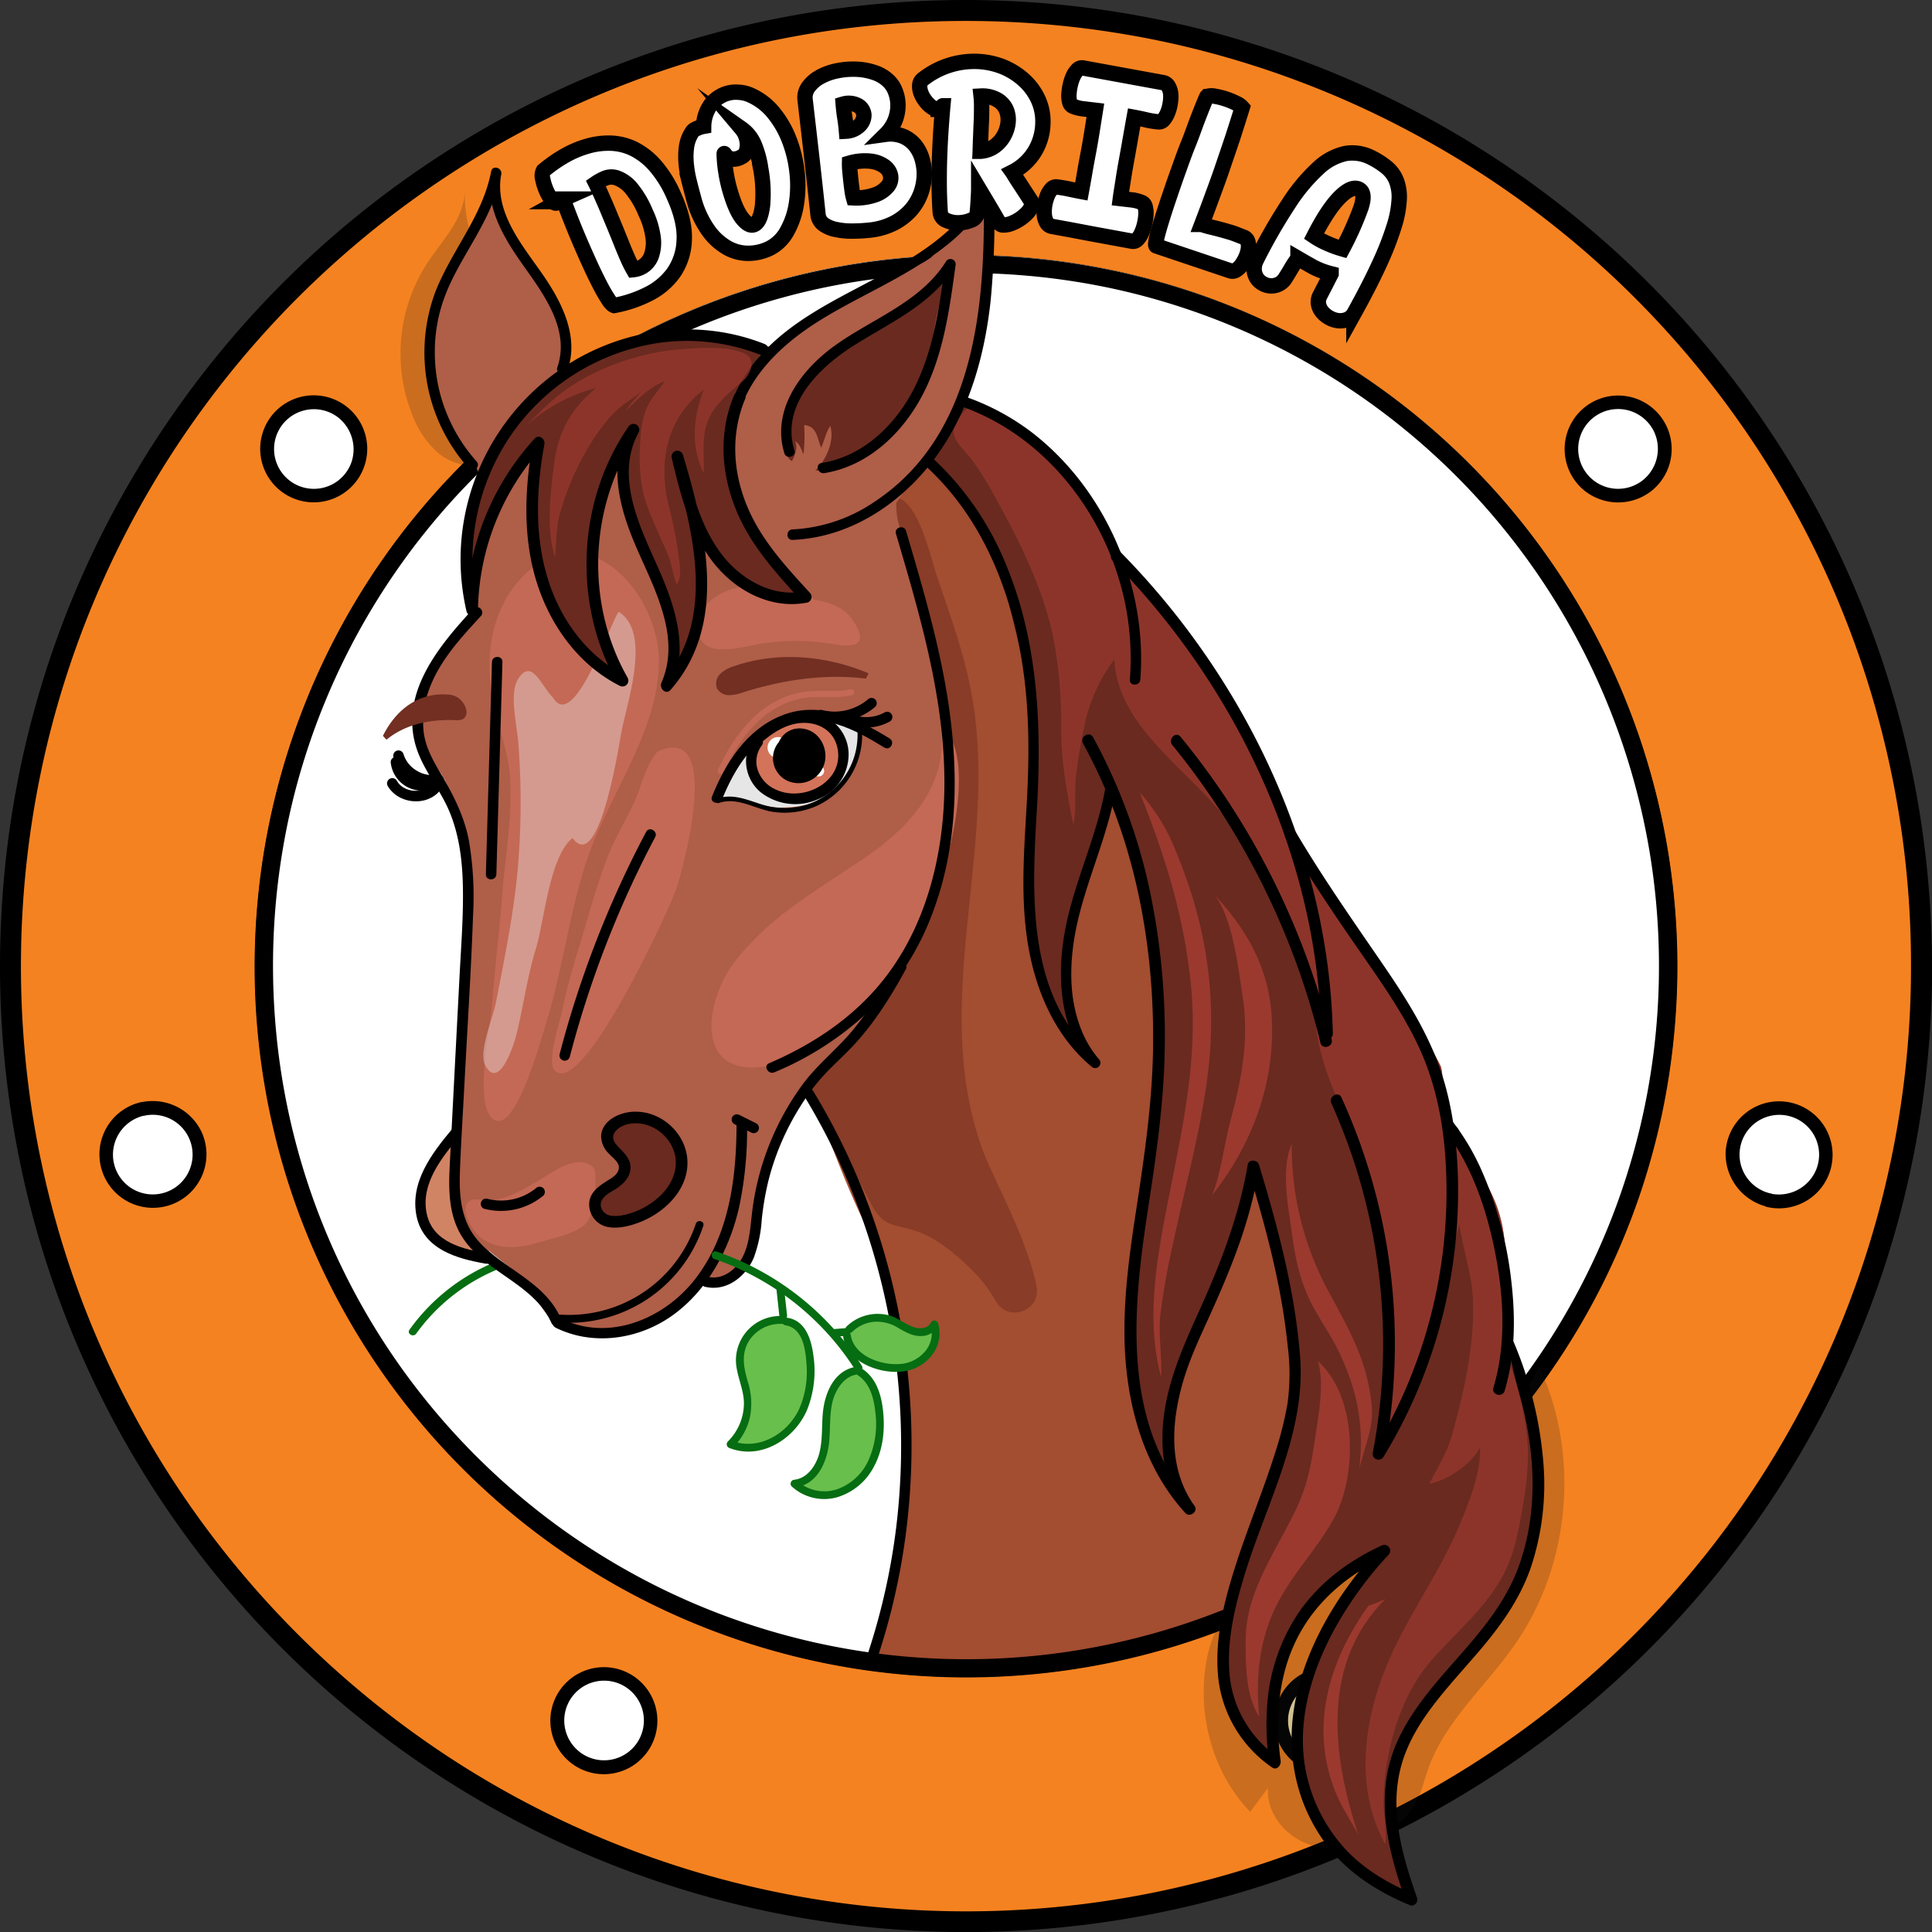 <svg xmlns="http://www.w3.org/2000/svg" xmlns:xlink="http://www.w3.org/1999/xlink" viewBox="0 0 541.53 541.53"><rect x="0" y="0" width="541.53" height="541.53" fill="#333333" stroke="none"/><defs><style>.cls-1,.cls-10,.cls-21{fill:none;}.cls-2,.cls-35{fill:#fff;}.cls-3{fill:#d18464;}.cls-4{fill:#a34d31;}.cls-5{fill:#893c27;}.cls-6{fill:#af5e48;}.cls-7{fill:#e6e6e6;}.cls-8{fill:#d37359;}.cls-9{fill:#c46955;}.cls-10{stroke:#f58220;stroke-width:66.65px;}.cls-10,.cls-35{stroke-miterlimit:10;}.cls-11{fill:#ffeaae;}.cls-12{opacity:0.2;}.cls-13{clip-path:url(#clip-path);}.cls-14{fill:#1c1b1b;}.cls-15{fill:#6a2a1f;}.cls-16{fill:#722f22;}.cls-17{opacity:0.52;}.cls-18{clip-path:url(#clip-path-2);}.cls-19{fill:#e2c7c3;}.cls-20{fill:#066d12;}.cls-21{stroke:#c46955;stroke-linecap:round;stroke-linejoin:round;stroke-width:1.72px;}.cls-22{fill:#9b392f;}.cls-23{opacity:0.71;}.cls-24{clip-path:url(#clip-path-3);}.cls-25{clip-path:url(#clip-path-4);}.cls-26{clip-path:url(#clip-path-5);}.cls-27{clip-path:url(#clip-path-6);}.cls-28{clip-path:url(#clip-path-7);}.cls-29{clip-path:url(#clip-path-8);}.cls-30{clip-path:url(#clip-path-9);}.cls-31{clip-path:url(#clip-path-10);}.cls-32{clip-path:url(#clip-path-11);}.cls-33{fill:#69bf4c;}.cls-34{clip-path:url(#clip-path-12);}.cls-35{stroke:#000;stroke-width:4.31px;}</style><clipPath id="clip-path"><rect class="cls-1" x="112.26" y="54.28" width="26.36" height="76.21"/></clipPath><clipPath id="clip-path-2"><rect class="cls-1" x="135.49" y="171.5" width="42.68" height="129.26"/></clipPath><clipPath id="clip-path-3"><rect class="cls-1" x="152.44" y="126.16" width="18.15" height="6.34"/></clipPath><clipPath id="clip-path-4"><rect class="cls-1" x="176.52" y="128.02" width="11.98" height="4.4"/></clipPath><clipPath id="clip-path-5"><rect class="cls-1" x="192.05" y="125.31" width="10.93" height="4.82"/></clipPath><clipPath id="clip-path-6"><rect class="cls-1" x="151.25" y="134.94" width="15.86" height="19.68"/></clipPath><clipPath id="clip-path-7"><rect class="cls-1" x="177.4" y="133.64" width="16.98" height="26.25"/></clipPath><clipPath id="clip-path-8"><rect class="cls-1" x="193.9" y="128.77" width="18.39" height="27.88"/></clipPath><clipPath id="clip-path-9"><rect class="cls-1" x="148.96" y="107.05" width="55.18" height="15.39"/></clipPath><clipPath id="clip-path-10"><rect class="cls-1" x="337.38" y="383.06" width="101.11" height="135"/></clipPath><clipPath id="clip-path-11"><rect class="cls-1" x="267.28" y="114.04" width="160.99" height="402.94"/></clipPath><clipPath id="clip-path-12"><rect class="cls-1" x="145.66" y="97.52" width="65.01" height="66.26"/></clipPath></defs><title>Asset 44DOBRILA-KRATKI-ORANGE</title><g id="Layer_2" data-name="Layer 2"><g id="Layer_1-2" data-name="Layer 1"><path class="cls-2" d="M468.37,269.34c0,109.26-88.57,197.83-197.83,197.83S72.71,378.6,72.71,269.34,161.28,71.51,270.54,71.51s197.83,88.57,197.83,197.83"/><path class="cls-3" d="M128.64,316.86c-5.84,9.53-18.64,21.95-6.56,32.16,5.44,4.6,14.57,4.22,18.64-1.68,7.48-10.85-5.43-44.2-12.08-30.48"/><path class="cls-4" d="M223.63,296.54a99.86,99.86,0,0,0,4.28,11.7c4.38,10.43,8.15,21.17,12.85,31.32,2.91,6.29,5.85,12.24,8.12,18.82,2.51,7.26,3,15.9,3.73,23.53,1.41,15.66,2.15,30.43.27,46-.79,6.63-2,13.29-3,19.86-.72,5-3.35,8.21-4.74,12.72-1.93,6.29,1.42,5.41,7,6.32,12.41,2,25.08-.22,37.68-1.58,10.36-1.12,17.44-1.41,27.38-3.18,5.45-1,12.2-3.71,17.65-5.54,9.74-3.26,17-9.78,26-14.41,5.55-2.86,11.2-5.09,16.74-7.87,9.73-4.88,20.67-8.13,28.59-15.74,6.86-6.59,16-13.83,17.55-23.72.66-4.06-.22-8-.59-12-.74-8.08-.44-15.85-1.4-24.06-1-8.88-3.84-16.75-6.93-25.08-1.08-2.92-1.95-6.43-3.41-9.17-1.11-2.06-4-4.28-4.73-6.41-1.17-3.57-.45-7.69-1.36-11.52-2.46-10.34-7.41-20.08-13.48-28.73-10.27-14.61-22.22-28.41-31.63-43.53-4.26-6.85-6.68-14.43-11.62-20.82C340,202.46,331.1,192,323,180.61s-16.88-22.12-28.69-29.79c-9.45-6.14-22.53-37.35-32.92-28-17.4,15.61-15.24,70.83-16.69,91.34-.78,11.09-2.13,22.31-5.65,32.91S228.11,265.92,224,276c-2.79,6.86-2.23,13.77-.35,20.5"/><path class="cls-5" d="M226.33,303.64c6,11.16,11.95,22.42,17.65,33.46,4,7.81,7.23,5.58,14.52,8.62,5.68,2.36,11.72,7.79,15.83,12.22a43.33,43.33,0,0,1,4.9,6.94c3.56,5.9,12.64,2.41,11.3-4.35-2.68-13.61-12.43-30.7-15.23-38.51-14.68-41,4.17-83-2.56-125.09-2-12.59-6.24-23.86-10.24-35.76-1.76-5.24-5-20.59-11.46-21.88-4.73,6.52-.91,18,.57,25.16,2,9.62,4.37,18.83,5.75,28.57,2.38,16.93,6,34.77,4.06,51.86C260,257.41,253.59,271,246.61,281.7c-4,6.19-4.41,6.13-10.4,8.87-5,2.27-11.24,7.51-9.88,13.07"/><path class="cls-6" d="M147.6,128.38c-5.74,6.26-9.22,15.79-11.42,23.89-2.36,8.69-1.6,18.06-7.12,24.84-5.72,7-11.79,14.34-13,23.67-1.17,8.75,7.28,12.87,9.59,20.28a108.69,108.69,0,0,1,4.74,30.87c0,13.55-.54,27-1.13,40.44-.31,6.91.19,14.37-.6,21.16a90.21,90.21,0,0,0-.57,20c1.25,12.3,5.8,14.45,15.29,22.12,5.48,4.43,7.5,10.85,12.27,15.39,4.4,4.2,11.71,4.31,17.26,3.32,7-1.27,12.51-5.29,17.58-10.08,2.07-2,3-3.89,5.87-4.64,2.52-.67,5,1.23,7.63-.13,3.43-1.79,5.47-6.43,6.31-9.89,3.42-14.07,3.26-28.77,13.18-41,4.44-5.49,10.08-10.16,14.73-15.55,20.46-23.75,29.49-57.35,26-88.3-1.9-16.94-4.77-36.23-11.45-52-4.05-9.58-4.56-7.3,1.17-15.75,3.35-4.94,7.77-15.51,7.42-21.61-12.67-4-23.7-11.93-36.63-15.81a130,130,0,0,0-24.12-5c-21.44-2.1-52.4,12.14-61.08,32.91,3.06-1.47,9.83-4.69,8.09.94"/><path class="cls-7" d="M221.73,201.36c-4.7,1.39-9.37,7-12.84,10.47-2.34,2.32-9.14,7.85-6.71,11.09,1.34,1.8,5.86,1.21,7.77,1.71,3.06.81,5.42,1.73,8.68,1.73,9.26,0,14.92-2.88,20.06-10.63,2.58-3.89,4-13.27-1.69-14.77-6-1.59-9.5.34-15.27.4"/><path class="cls-8" d="M216.84,203.66c-3.78,2.47-6.78,6.79-5.52,11.2A11.64,11.64,0,0,0,220,223c9.41,1.82,21.79-8.8,14.09-18.31-5.07-6.25-13-2.43-17.25-1"/><path class="cls-9" d="M135.53,336.4c-8.61-1.86-4.41,7.86-.57,10.65,4.92,3.58,10.89,2.77,16.38,1.1,3.68-1.11,11.35-2.53,13.5-6,1.75-2.81,2.92-13.62,1.41-15-3.87-3.45-9.53.18-12.83,2.23-6.61,4.1-12.6,7.71-17.89,7"/><path class="cls-9" d="M184.38,210.55c-3.5,3.76-4.56,10-6.76,14.66-2.38,5-5.19,9.59-7.19,14.66-3.61,9.12-6,18.9-8.9,28.15-1.65,5.21-3,10.6-4.14,16-.61,2.77-4.14,13.61-2,15.95,7.63,8.36,31.73-44.13,34-50.32,1.59-4.42,13.8-47.36-5-39.06"/><path class="cls-9" d="M263.68,203.66c2.25,16.1-8.48,27.89-20.45,36.18-13.38,9.25-26.71,16.29-37,29.34-8.93,11.28-12,33.48,9.22,29.59,17.69-3.25,31.49-19.89,40.37-34.22,5.59-9,8.65-19,10.92-29.29,1.67-7.58,4.76-26.08-3-31.6"/><circle class="cls-10" cx="270.77" cy="270.76" r="232.64" transform="translate(-112.15 270.77) rotate(-45)"/><path d="M535.65,270.76A264.83,264.83,0,0,1,125.29,492.17a267.12,267.12,0,0,1-58.83-52.79,263.54,263.54,0,0,1-59.8-148,267.06,267.06,0,0,1,6.75-83.57,264,264,0,0,1,30.68-74.18A266,266,0,0,1,161.48,29.39,262.12,262.12,0,0,1,240.16,7.61a268.25,268.25,0,0,1,83.62,3.57A263.81,263.81,0,0,1,399.65,39.3a264.27,264.27,0,0,1,136,231.46c0,3.79,5.88,3.79,5.88,0A271,271,0,0,0,196.82,10.22a271,271,0,0,0-135,88.31,272.63,272.63,0,0,0-41.79,69.84A269.47,269.47,0,0,0,.81,249.76a272.65,272.65,0,0,0,6.84,85.16A269.25,269.25,0,0,0,39,410.86,271.06,271.06,0,0,0,325,536.09a269,269,0,0,0,77.32-28.61,271.83,271.83,0,0,0,111-116.13,269,269,0,0,0,25.07-79,277.49,277.49,0,0,0,3.2-41.62c0-3.78-5.87-3.78-5.88,0"/><path d="M465,270.76A194.17,194.17,0,0,1,164.15,433.14a195.81,195.81,0,0,1-43.25-38.8A193.2,193.2,0,0,1,77.11,285.83,196.13,196.13,0,0,1,82,224.66,194.13,194.13,0,0,1,248.28,77.81a196.59,196.59,0,0,1,61.46,2.63,194.28,194.28,0,0,1,153,160.6A195.86,195.86,0,0,1,465,270.76c0,3.33,5.18,3.34,5.17,0A199.4,199.4,0,1,0,77,318a198.21,198.21,0,0,0,23.15,56,199.63,199.63,0,0,0,210.69,92.13,198.25,198.25,0,0,0,56.8-21,200.43,200.43,0,0,0,81.71-85.53,198,198,0,0,0,18.44-58,203.74,203.74,0,0,0,2.38-30.81c0-3.32-5.16-3.33-5.17,0"/><path class="cls-2" d="M96.14,115.59a13.1,13.1,0,1,1-18.41,2.07,13.1,13.1,0,0,1,18.41-2.07"/><path d="M94.77,117a11.38,11.38,0,0,1,3.83,12.29A11.16,11.16,0,1,1,94.77,117a2,2,0,0,0,2.74,0,2,2,0,0,0,0-2.74,15,15,0,0,0-24.25,14.66,15,15,0,1,0,24.25-14.66,2,2,0,0,0-2.74,0,2,2,0,0,0,0,2.74"/><path class="cls-2" d="M39.91,310.86a13.09,13.09,0,1,1-9.85,15.68,13.1,13.1,0,0,1,9.85-15.68"/><path d="M40.43,312.73A11.16,11.16,0,1,1,31.67,324a11.23,11.23,0,0,1,8.76-11.31c2.42-.59,1.4-4.33-1-3.74a15,15,0,1,0,17.15,8.51A15.16,15.16,0,0,0,39.4,309c-2.44.52-1.41,4.26,1,3.74"/><path class="cls-2" d="M157.52,476.56a13.1,13.1,0,1,1,6.12,17.49,13.11,13.11,0,0,1-6.12-17.49"/><path d="M159.2,477.54a11.16,11.16,0,0,1,20.93,1.93,11.16,11.16,0,1,1-20.93-1.93,2,2,0,0,0-.7-2.65,2,2,0,0,0-2.65.69,15,15,0,0,0,19.78,20.3,15,15,0,1,0-19.78-20.3c-1.11,2.23,2.23,4.2,3.35,2"/><path class="cls-11" d="M360.41,487.93a13.1,13.1,0,1,1,17.48,6.12,13.09,13.09,0,0,1-17.48-6.12"/><path d="M362.08,487a11.17,11.17,0,1,1,12.84,6.12A11.26,11.26,0,0,1,362.08,487c-1.11-2.23-4.46-.27-3.35,2a15,15,0,1,0,4.39-18.63,15.14,15.14,0,0,0-4.39,18.63,2,2,0,0,0,2.66.69,2,2,0,0,0,.69-2.65"/><path class="cls-2" d="M495.79,336.39a13.09,13.09,0,1,1,15.68-9.85,13.09,13.09,0,0,1-15.68,9.85"/><path d="M496.3,334.52A11.15,11.15,0,1,1,509,328a11.32,11.32,0,0,1-12.71,6.57c-2.43-.52-3.47,3.22-1,3.74A15,15,0,1,0,483.68,323a15.28,15.28,0,0,0,11.59,15.23c2.43.59,3.46-3.15,1-3.74"/><path class="cls-2" d="M461.72,136.07a13.1,13.1,0,1,1,2.08-18.41,13.09,13.09,0,0,1-2.08,18.41"/><path d="M460.35,134.7a11.18,11.18,0,1,1,3.18-13.89,11.28,11.28,0,0,1-3.18,13.89,2,2,0,0,0,0,2.74,2,2,0,0,0,2.75,0,15,15,0,1,0-19.24-.13,15.13,15.13,0,0,0,19.24.13,2,2,0,0,0,0-2.74,2,2,0,0,0-2.75,0"/><g class="cls-12"><g class="cls-13"><path class="cls-14" d="M130.24,54.28c-.55,7.5-6.44,13.3-10.57,19.59a46.61,46.61,0,0,0-4.13,42.38,27.34,27.34,0,0,0,6.49,10,15.21,15.21,0,0,0,10.86,4.26c-1.93-7.43-3.87-14.93-4-22.6a37.81,37.81,0,0,1,2.52-15.07c1.65-4,6.56-7.86,7.19-12.07.56-3.66-2.92-6.84-4.49-9.85a35.77,35.77,0,0,1-3.82-16.6"/></g></g><path class="cls-6" d="M159.33,102.77c-.44-2.56.59-5.6.3-8.32-.45-4.31-2.57-7.88-5-11.33-4.14-5.86-9.45-11.07-13.06-17.31-1.59-2.74-1.43-6.1-2.92-8.81-1.9-3.45-3,0-3.79,2.23-1.63,4.83-4.16,8.86-6.77,13.28-9.39,15.87-7.77,35.34.67,51.5,1.47,2.81,4.06,5.22,5.2,8.09,1.58,4,.72,7.73.13,12.47-1,7.91-3,16.71.57,24.36,8.71,18.67,45.12,22.2,62.62,21.81a71.88,71.88,0,0,0,35-9.53,65.45,65.45,0,0,0,14.43-11.62c2-2.15,4.14-4.19,6-6.51,2.26-2.9,3.23-3.7,2.07-7.35-1.59-5-3.82-9.65-3.56-15.14.26-5.32,7.76-8.25,10.73-11.89,6.84-8.36,10.38-20.14,13.07-30.41,2-7.79,1.06-15.92,1.9-23.85.41-3.92,1.43-7.77,1.46-11.71,0-2.36.65-7-1.3-8.7a70.83,70.83,0,0,1-8.4,10.7c-3.7,3.69-6.73,7.63-11.64,9.65-9.49,3.91-18.33,9.23-27.17,14.4-3.46,2-6.94,3.85-10.27,6.11-2.34,1.6-3.76,4.64-6.52,4-2.58-.65-4.83-2.44-7.53-2.87s-5.64-.53-8.39-1a74.87,74.87,0,0,0-8.33-.71c-6.92-.33-13.28,1.6-19.59,4.3-3.05,1.3-6.62,3.59-9.84,4.25v-.08"/><path class="cls-15" d="M222,129.23c-2.07-.85-2.5-5.74-2.54-7.79a24.21,24.21,0,0,1,2.72-11.26c6.36-12.48,20.56-16.43,31.64-23.51A63.12,63.12,0,0,0,261.7,81c1.49-1.31,2.68-3.62,4.13-4.63-.21,2.69-1.51,5.31-2.22,7.91a85,85,0,0,0-1.81,8.56c-1.2,7.4-2.83,15.07-7.8,20.92-5.9,6.93-15.26,19.06-25.46,18.09,3.12-3.05,5.38-8.17,4.21-12.48-1.19,1.59-1.73,4.26-2.58,6.11-1.13-2.57-1.15-6.08-4.77-6.34a46.75,46.75,0,0,1-.19,8.21c-.6-1.4-1-2.82-2.34-3.68.76,1.73.1,3.58-.88,5.57"/><path class="cls-16" d="M243.45,188.73c-11.86-5-25.52-6.23-37.68-2a9.38,9.38,0,0,0-3.88,2.15,3.76,3.76,0,0,0-.9,4.1,3.85,3.85,0,0,0,3.37,1.87,12.32,12.32,0,0,0,4-.81c11.07-3.5,22.82-5.24,34.34-3.83"/><path class="cls-9" d="M228.05,168c-1.46-1.81-5.84-2.71-8.08-3.23a31.43,31.43,0,0,0-11.23-.42c-6.34.83-13.05,4.47-13,11.74,0,8.62,11,5.6,16.17,4.58a61.6,61.6,0,0,1,21.33-.18c4.17.66,10.18,1.45,6.87-4.87-2.42-4.65-5.59-6.33-12-7.62"/><path class="cls-9" d="M149.6,158.85a29.31,29.31,0,0,0-3.38,3.06c-8.22,8.7-10.21,21-8.42,32.49,1.26,8.08,4.75,15.81,5.2,24,.6,10.65-1.34,21.29-2.17,31.73-.85,10.8-2.14,21.46-3,32.21-.49,6-4.81,26.22,0,31,6.13,6.13,13.51-21,15.1-26.05,4.88-15.57,6.68-32.19,12.05-47.55,6.18-17.66,19.81-35.33,19.71-54.54-.1-18.23-18.27-39.16-35.08-26.38"/><g class="cls-17"><g class="cls-18"><path class="cls-19" d="M155.07,195.61c-3.3-3.13-6-11.54-9.91-5.17-2.47,4-.25,12.95.09,17.48a214.56,214.56,0,0,1-.23,36.82c-1.22,12.22-3.69,24.38-6.06,36.49-.79,4.08-4.86,13.47-3,17.24,3.61,7.22,7.81-4.55,8.75-8.35,2-8,3-16.05,5.46-24.09s3.83-26,10.32-31.13c7.42,10.17,12.9-25.49,13.68-29.65,1.58-8.46,8.5-27.91-.72-33.75-2,1.88-12.45,33.89-18.4,24.11"/></g></g><path class="cls-20" d="M116.66,373.81a53.08,53.08,0,0,1,22.47-17.87c1.29-.55.18-2.43-1.1-1.88a55.15,55.15,0,0,0-23.25,18.65c-.82,1.14,1.07,2.23,1.88,1.1"/><path class="cls-20" d="M217.66,361.6l.78,7.19a1.12,1.12,0,0,0,1.09,1.09,1.09,1.09,0,0,0,1.09-1.09q-.39-3.59-.79-7.19a1.12,1.12,0,0,0-1.08-1.09c-.54,0-1.16.49-1.09,1.09"/><path class="cls-20" d="M234,374.69l3.45-.27a1.17,1.17,0,0,0,.77-.31,1.09,1.09,0,0,0-.77-1.86l-3.45.26a1.19,1.19,0,0,0-.77.32,1.12,1.12,0,0,0-.32.77,1.09,1.09,0,0,0,1.09,1.09"/><path d="M155.81,370.6a39.64,39.64,0,0,0,41.32-27c.45-1.34-1.66-1.91-2.1-.58a37.47,37.47,0,0,1-39.22,25.36c-1.39-.14-1.38,2,0,2.18"/><path class="cls-2" d="M221.05,209.59a2.95,2.95,0,1,1-3-3,2.95,2.95,0,0,1,3,3"/><path class="cls-2" d="M231,216.09a1.55,1.55,0,1,1-1.55-1.55,1.54,1.54,0,0,1,1.55,1.55"/><path class="cls-21" d="M202,216.09c4.93-10.48,12-19.37,23.22-21.29,4.09-.7,9.28.24,13.36-.77"/><path class="cls-22" d="M144.87,127.34l3.13-3.45a7.35,7.35,0,0,1-3.12-3.41c-.88.74-2.65,2.67-2.81,3.85-.08.62,2.56,3.27,2.8,3"/><g class="cls-23"><g class="cls-24"><path class="cls-22" d="M153.17,126.16a6.83,6.83,0,0,0-.7,3.71c.07.85,0,.9.86,1.35a9.71,9.71,0,0,0,2,.78c1.86.53,4,.3,5.89.3,2.22,0,4.81.56,6.95-.21,1-.36.69-.64,1.13-1.64.36-.8,1-1.57,1.27-2.34a34.38,34.38,0,0,1-9.82.39c-2.25-.19-5.3-.57-7.6-2.34"/></g></g><g class="cls-23"><g class="cls-25"><path class="cls-22" d="M176.87,128.53c-.11.71-.65,2.94-.09,3.56s3.17.16,3.93.09a24.53,24.53,0,0,0,7.79-1.6c-.22-.84-.48-1.73-.68-2.56-2.6,1.59-7.71,1.76-10.95.51"/></g></g><g class="cls-23"><g class="cls-26"><path class="cls-22" d="M192.06,127.77a3.2,3.2,0,0,0,.52,2c.47.47.85.28,1.56.21a25.67,25.67,0,0,0,4.28-.62,27.35,27.35,0,0,0,3.34-1.13c.86-.35.73-.18,1-1,.17-.62.12-1.32.26-2-2,0-4.68,1.21-6.67,1.75a12.25,12.25,0,0,1-4.26.71"/></g></g><g class="cls-23"><g class="cls-27"><path class="cls-22" d="M151.66,135.74c-.7,2.17-.32,4.54-.21,6.79.13,2.51.16,5.13.41,7.64a41.31,41.31,0,0,0,.66,4.46c.78-3.08,8.92-7.51,11.56-3.91a13.36,13.36,0,0,0,.08-3.47,29.71,29.71,0,0,1,.71-5.64,21,21,0,0,1,2.25-6.67,13.23,13.23,0,0,1-9.21,2.61c-2.21-.15-4.07-1.16-6.25-1.81"/></g></g><g class="cls-23"><g class="cls-28"><path class="cls-22" d="M177.41,137.47c0,5.53,2.24,10,4.65,14.86a50.55,50.55,0,0,1,2.68,5.36c.15.44.22,1.53.55,1.84.67.63,2.61.27,3.35.11,1.7-.36,5-1.53,5.58-3.42.45-1.61-.16-4.05-.4-5.66a52.89,52.89,0,0,0-1.65-7.36c-.59-2-1.18-4-1.86-6-.23-.68-.85-3.05-1.42-3.47-.38-.29-.86.05-1.36.16-1.37.31-2.8.33-4.18.57a10,10,0,0,0-5.94,3"/></g></g><g class="cls-23"><g class="cls-29"><path class="cls-22" d="M193.9,134.45A49.57,49.57,0,0,0,198,147.17a57.29,57.29,0,0,0,3.44,6.06c1.18,1.74,1.84,3.47,4.24,3.42a9.18,9.18,0,0,0,6.64-2.91c-7.85-6.14-8.07-16.05-9.37-25-1.83.71-3.44,2.21-5.12,3.21-1.07.64-2.42.94-3.9,2.47"/></g></g><g class="cls-23"><g class="cls-30"><path class="cls-22" d="M154.35,109.35c1.49,3.49,6.71,5.2,10.23,5.38,7.36.4,13.33-4.94,19.74-7.68,2.28,3.06,3.91,6.12,8.14,6.8,4,.66,7.77-1,11.42-2.32.57,2.68,0,5.46,0,8.19-1.8,0-3.92-1-5.79-1.32a85.05,85.05,0,0,0-12.85-1.09c-6.79-.13-13.27.4-18.42,5.14C163.06,116.94,155.11,116,149,116"/></g></g><path class="cls-22" d="M138,132c-2.1,3.15-4.18,9.19-3.91,12.9a8.44,8.44,0,0,0,1.77.18,44.11,44.11,0,0,1,2.61-7.69c1-1.9,2.47-3.67,3.17-5.56A19.21,19.21,0,0,0,138,132"/><path class="cls-15" d="M428.31,407.69c0,9.31-.24,17.55-4,26.17-3.71,8.45-8.93,18.84-18.45,21.75a9.81,9.81,0,0,1-10.43-2.53c-5.5-5.36-8-16.38-10.08-22.17-2.59-7.32-4.47-14.81-7.36-22.05a129.55,129.55,0,0,1-7.14-22.41,184.44,184.44,0,0,1-3.27-23.63c-.52-7.81-.94-15.76-3.66-23.14-1.33-3.53-5.38-14.08-9.95-14.74-3.06-.43-4,3.66-4.56,6.12-.64,2.73-.54,5.5-1.16,8.21a94.06,94.06,0,0,1-3.17,9.19c-1.88,5.48-3.57,11.45-6.74,16.38-2.55,4-6,8.08-7.66,12.55-1.41,3.77-1.77,8.46-2.08,12.46a93.58,93.58,0,0,0,.05,13.5c.16,2.57-.5,11.06,1.09,12.93-9.18-10.76-10.21-29.88-10.3-43.29-.12-15.08,2.63-30.38,4.33-45.36,2.4-21.1,1.53-42.9-1-63.95-1.56-12.81-2.74-31.41-9.05-42.93-6.12,8.76-9.17,23.16-12.06,33.55-4,14.2-2,31.34,6.13,43.89-11.53-6.95-18.53-29.62-19.11-41.94-1.23-25.79,4-46.46-2.11-71.44-4.61-18.82-8.41-40.13-23.5-53.76-3.28-3-1.4-4,.43-7.17,1.71-3,2.68-6.23,4.47-9.17,2.17-3.55,4.47-2.28,7.54-.58,3.5,1.94,7,3.19,10.11,5.7s6,5,8.89,7.67c5.6,5.29,11.1,11.25,14.32,18.33,2.1,4.61,6.46,10.16,8.48,14.59,2.67,5.91,4.91,8.08,9.6,12.77,14,14,22.27,27.89,29.93,46,6.55,15.52,13.91,31,24.29,44.27A208.4,208.4,0,0,1,403.7,298.6c1.32,2.64.13,12.67,1.61,15.52.95,1.83,2.73.6,3.59,2.69,5.33,12.91,11.12,17.17,12.7,30.05,1.2,9.61-.15,20.08,1.09,29.3,1.47,10.88,5.62,20.41,5.62,31.53"/><g class="cls-12"><g class="cls-31"><path class="cls-14" d="M350.41,507.86l5-6.71c-.55,7.34,5.36,14.15,12.44,16.14s14.83-.1,21.06-4a22.61,22.61,0,0,0,7.51-7.14c1.9-3.14,2.65-6.81,3.87-10.27,4.73-13.48,16.23-23.25,24.38-35,15.55-22.38,18.22-53.09,6.77-77.82a107.06,107.06,0,0,1-62.13,54.37c-15.55,5.12-28.15,11-31.18,28.31-2.61,14.9,1.73,31.14,12.29,42.12"/></g></g><path class="cls-15" d="M305,207.59c18.24,32.89,22.69,72.13,18.31,109.49-2.14,18.25-6.29,36.33-6.48,54.71s4.11,37.7,16.61,51.18c-10.2-13.81-5.72-33.4,1.48-49,7.37-15.94,13.53-29.84,16.46-47,5.6,18.49,10.78,38,11.73,57.36,1.55,32-42.11,84-5.71,109.61-3.67-26.06,5.59-47.89,30.65-59.28-20.56,22.12-36,56.7-13,83.73,5.32,6.26,13.34,11,20.63,14-5.52-15.46-9.42-31.23-.93-46.7,6-11,15.76-20,23.49-29.77,18.19-23,14.92-54.49,4.47-79.45"/><path d="M303.57,208.41c14.17,25.71,19.91,55.19,19.64,84.37-.14,15.57-2.37,30.85-4.72,46.21-2.28,14.89-4.36,30-2.74,45.12,1.58,14.62,6.45,29,16.52,40,1.23,1.34,3.66-.46,2.56-2-7.39-10.26-6.59-23.34-3.2-34.94,1.85-6.32,4.63-12.21,7.35-18.19,2.78-6.14,5.47-12.34,7.78-18.68a134,134,0,0,0,6.18-22.86h-3.16c4.9,16.19,9.41,32.66,11.12,49.55a61.92,61.92,0,0,1,0,16.32,99.75,99.75,0,0,1-3.62,14.32C354,418,349.81,428,346.48,438.34c-3.08,9.55-5.77,19.71-5.18,29.83a35.11,35.11,0,0,0,15.26,27.24c1.32.94,2.57-.61,2.4-1.85-1.57-11.48-.74-23.61,4.51-34.12,5.35-10.72,14.63-18.36,25.39-23.31l-2-2.57C376.31,445,367.44,458.76,363.69,474s-1.2,31,8.53,43.59c5.91,7.63,14.17,12.77,23,16.44,1.14.48,2.4-.91,2-2-4-11.38-7.64-23.74-4.78-35.85C395.24,484.29,404,475,411.82,466c7.13-8.1,13.62-16.21,17.23-26.53a73.87,73.87,0,0,0,3.5-30.07,109.23,109.23,0,0,0-8.31-33.33c-.79-1.92-4-1.08-3.15.87,7.9,19,11.77,41.1,5,61-3.65,10.76-10.68,19-18.07,27.37s-15.48,17.58-18.49,28.8c-3.48,13,.13,26.38,4.51,38.7l2-2c-7.41-3.09-14.63-7.43-19.9-13.58a45.44,45.44,0,0,1-10-20.2c-3-14.26,1.51-29,8.48-41.39a105.7,105.7,0,0,1,14.58-19.84,1.64,1.64,0,0,0-2-2.56c-9,4.13-17.06,10.13-22.83,18.24a52.79,52.79,0,0,0-9.13,25.77,74.76,74.76,0,0,0,.56,17.11l2.4-1.84a31.58,31.58,0,0,1-13.62-24c-.68-10,2-20,5-29.42,6.18-19.15,16.45-38.27,14.83-58.91-1.44-18.33-6.22-36.17-11.52-53.7-.44-1.44-2.86-1.68-3.16,0C347.28,341,342,354.48,336,367.72c-5.34,11.75-10.61,23.85-10.15,37a34.3,34.3,0,0,0,6.17,19l2.57-2c-20.27-22.14-17.12-54.65-12.94-81.95,2.3-15,4.54-30,4.81-45.2a198.23,198.23,0,0,0-3.68-42.52,158.45,158.45,0,0,0-16.38-45.38c-1-1.84-3.84-.19-2.82,1.65"/><g class="cls-23"><g class="cls-32"><path class="cls-22" d="M428.28,407.69A84.9,84.9,0,0,1,426.84,422c-1.17,7-2.42,14.1-6,20.38-5.26,9.25-13.14,15.45-19.92,23.36-6.11,7.12-9.75,16.37-11.63,25.5a69.22,69.22,0,0,0-1.51,14.05c0,3.76,1,8,.52,11.66-8.78-16-6.11-35,.94-51.43,5.66-13.14,14.33-24.76,19.8-37.91,2.92-7,5.94-14.47,5.84-22-2.44,4.82-9.05,9.24-14.22,10.31,2.26-4.65,5-8.76,6.45-14.05,3.32-12.17,6.32-25.26,5.73-37.86-.33-7.21-2.8-13.83-3.78-20.88-2.34,8.48-3,17.35-5.4,25.85a214,214,0,0,1-6.78,20.56c-2,5.22-6,14.58-10.75,17.68-.16-14.33,4.53-28.78,3.08-43.15-1.62-16-4.26-33.59-10.91-48.32-4-8.78-7.74-16.78-9.21-26.48a75.44,75.44,0,0,0-3.35-15c-5.8-15.87-12.48-32.47-23-45.84s-29.48-25-30.38-43.63A46.47,46.47,0,0,0,304,203.18c-1,4.7-1.8,9.35-2.38,14.12-.54,4.39.18,10-.77,13.9-1.87-9.48-3.42-17.68-3.43-27.45A123.69,123.69,0,0,0,295,177.57c-2.47-11.18-7.6-22.5-13-32.59-2.92-5.48-6-11.36-9.78-16.33-2-2.66-5.8-5.65-4.76-8.9.48-1.47,3-5.41,4.54-5.69,1.24-.24,4.75,1.67,6,2.1,6.28,2.11,12.21,7.33,17,11.81,5.49,5.16,10.62,10.95,13.77,17.86,2.1,4.61,6.46,10.16,8.48,14.59,2.67,5.91,4.91,8.08,9.6,12.77,14,14,22.27,27.89,29.93,46,6.55,15.52,13.91,31,24.29,44.27a208.34,208.34,0,0,1,22.61,35.15c1.33,2.64.14,12.67,1.62,15.52.95,1.83,2.73.6,3.59,2.69,5.33,12.91,11.12,17.17,12.71,30.05,1.18,9.61-.16,20.08,1.08,29.3,1.13,8.4,4.05,16.44,5.15,24.84a49.75,49.75,0,0,1,.44,6.69"/></g></g><path d="M404.64,316.4c7.82,9.91,12.09,22.63,14.48,34.89s3.11,25.59-.53,37.68c-.61,2,2.54,2.88,3.15.87,2.93-9.73,3.06-20.23,1.93-30.25a106.4,106.4,0,0,0-8.33-31.4,66.07,66.07,0,0,0-8.39-14.1c-1.3-1.65-3.6.67-2.31,2.31"/><path d="M360.26,234.64C367,246,374.37,256.91,381.9,267.75c5.64,8.12,11.34,16.31,15.58,25.28,4.59,9.71,6.8,20.08,7.6,30.75A139.6,139.6,0,0,1,385,406.7c1,.42,2,.85,3,1.26a166.36,166.36,0,0,0-12-100.35c-.87-1.91-3.69-.25-2.82,1.65a164.4,164.4,0,0,1,14.29,75.8,161.71,161.71,0,0,1-2.66,22,1.64,1.64,0,0,0,3,1.26,143.28,143.28,0,0,0,20.82-79c-.39-11.29-2-22.57-6.23-33.08-3.75-9.31-9.18-17.75-14.83-26C379.17,258,370.64,245.83,363.08,233a1.63,1.63,0,0,0-2.82,1.65"/><path d="M311.85,157.14c27,27.44,46.66,62.4,54.7,100.13a174.32,174.32,0,0,1,3.78,32.44c0,2.1,3.31,2.1,3.26,0-.85-39.39-15.26-77.85-38.18-109.67a215.7,215.7,0,0,0-21.25-25.21c-1.47-1.5-3.78.81-2.31,2.31"/><path d="M328.59,208.83a211.09,211.09,0,0,1,41.52,83.45c.5,2.05,3.65,1.18,3.15-.87a214.14,214.14,0,0,0-29.76-67.9q-5.88-8.81-12.6-17c-1.33-1.63-3.63.69-2.31,2.31"/><path class="cls-15" d="M213.82,98c-21-8.45-44.5-3.4-61.67,11.41S127,148.85,132.28,170.9A70.83,70.83,0,0,1,151,124c-2.32,12.47-2.83,25.51.7,37.69s11.45,23.44,22.81,29.07c-12.4-21.5-11.16-50.12,3.07-70.45-4.13,7.25-3.43,16.35-.88,24.3s6.77,15.26,9.55,23.13,4,16.82.54,24.41c7.48-8.37,10.25-20.13,9.87-31.35s-3.61-22.13-6.8-32.9c2.31,9.63,4.73,19.54,10.51,27.58s15.8,13.88,25.47,11.77c-7.31-8-14.8-16.2-18.54-26.34s-4.17-19.89,0-29.65"/><path d="M214.26,96.4c-17.27-6.82-36.77-4.86-52.78,4.35a64.92,64.92,0,0,0-30.72,41.53,64.19,64.19,0,0,0,0,29.05c.42,1.83,3.18,1.38,3.21-.43a69.53,69.53,0,0,1,18.2-45.7l-2.73-1.59c-2.54,13.85-3.07,28.57,1.81,42,4.06,11.17,11.71,21.17,22.45,26.61a1.65,1.65,0,0,0,2.23-2.24c-12.08-21.21-10.8-48.74,3.08-68.8l-2.83-1.65c-6,11-2.33,23.6,2.37,34.33,5,11.45,12.37,24.88,6.84,37.52-.68,1.55,1.23,3.5,2.56,2,16.3-18.62,9.8-44.6,3.49-65.84a1.63,1.63,0,0,0-3.15.86c2.53,10.54,5.25,21.64,12.36,30.14,6.21,7.43,15.87,12.3,25.64,10.35a1.65,1.65,0,0,0,.72-2.73c-6.63-7.21-13.48-14.64-17.38-23.76-4.24-9.89-4.9-20.63-.75-30.63.8-1.95-2.36-2.79-3.15-.87-4.34,10.47-3.63,21.86.68,32.23,4,9.75,11.23,17.66,18.29,25.34l.72-2.73c-9.12,1.82-18.13-3.6-23.43-10.75-5.92-8-8.27-18-10.55-27.45l-3.15.86c5.91,19.92,12.75,45.08-2.65,62.66l2.57,2c5.15-11.76.68-24.12-4.27-35.1-5-11.19-11.48-24.78-4.93-36.75a1.64,1.64,0,0,0-2.83-1.65c-14.52,21-15.7,49.94-3.07,72.1l2.24-2.23c-10.17-5.15-17.44-14.63-21.17-25.28-4.45-12.71-4-26.55-1.59-39.63.27-1.49-1.54-2.89-2.73-1.59a73,73,0,0,0-19.16,48l3.21-.44a62.2,62.2,0,0,1,8.71-47.64,61.4,61.4,0,0,1,41.71-26.69,56.4,56.4,0,0,1,29.11,3.42c2,.77,2.81-2.39.87-3.15"/><path d="M132.66,170.6c-9.27,10.08-20.14,22.86-16.34,37.68,1.79,6.94,6.76,12.42,9.53,18.92,3,7,3.82,14.67,3.91,22.2.1,8-.52,16-.94,24l-1.29,24.81q-.66,12.82-1.33,25.66c-.37,7.06-.91,14.55,2.35,21.07,5.73,11.43,20.74,14.17,26,25.85.78,1.72,3.31.23,2.54-1.48-4.53-10.05-15.81-13.55-22.86-21.3-4.92-5.43-5.57-12.41-5.32-19.43.28-8,.81-16,1.23-24,.83-16,1.89-31.95,2.45-47.93a92.94,92.94,0,0,0-1.18-21.14c-1.37-7-4.43-12.85-8-18.9-2.06-3.46-4-7-4.61-11.07a25.25,25.25,0,0,1,1.42-12.11c2.85-8.09,8.86-14.54,14.56-20.74,1.28-1.39-.79-3.48-2.08-2.08"/><path d="M155.68,372.12c10.82,5.35,23.9,3.25,33.42-3.86s15.42-18.32,18.06-29.85a104.37,104.37,0,0,0,2.23-23.59,1.47,1.47,0,0,0-2.94,0c0,15.22-2,31.34-11.62,43.72-8.68,11.16-24.22,17.69-37.67,11-1.69-.83-3.18,1.7-1.48,2.54"/><path d="M205.79,315.06l4.72,2.36a1.47,1.47,0,0,0,1.49-2.54l-4.73-2.36a1.51,1.51,0,0,0-2,.53,1.49,1.49,0,0,0,.53,2"/><path d="M126.78,316.4c-5.74,6.89-12,15-10,24.6,2,9.18,11.27,11.81,19.36,13.2,1.85.32,2.64-2.51.78-2.83-7-1.2-15.59-3.06-17.31-11.16-1.78-8.39,4.21-15.74,9.2-21.73,1.2-1.45-.87-3.54-2.08-2.08"/><path d="M122.57,217.12l-.46.08-.14,0a8.84,8.84,0,0,1-1.68,0c-.07,0-.34,0-.14,0l-.45-.08a8,8,0,0,1-2.93-1.13,8.16,8.16,0,0,1-3.68-4.65,1.47,1.47,0,0,0-2.83.78A11.45,11.45,0,0,0,123.35,220a1.49,1.49,0,0,0,1-1.81,1.5,1.5,0,0,0-1.81-1"/><path d="M121.36,217.78a5.84,5.84,0,0,1-7.89-1.56,7.31,7.31,0,0,1-.43-.7c-.07-.12-.13-.24-.19-.36s-.13-.32-.08-.18c-.09-.23-.16-.47-.23-.7l-.09-.4s-.08-.47,0-.26a1.52,1.52,0,0,0-1.47-1.47,1.48,1.48,0,0,0-1.47,1.47,8.8,8.8,0,0,0,13.38,6.69,1.47,1.47,0,0,0-1.48-2.53"/><path d="M120.84,220a5.2,5.2,0,0,1-2.24,1.4,5.93,5.93,0,0,1-.83.21l-.23,0-.23,0a8.38,8.38,0,0,1-1.66,0c-.16,0,.16,0-.11,0l-.42-.09a7.34,7.34,0,0,1-.77-.21l-.34-.12c-.43-.16.24.12-.17-.07-.24-.11-.47-.23-.7-.36a5.06,5.06,0,0,1-1.91-1.93,1.47,1.47,0,0,0-2.54,1.49c2.82,4.86,10.32,5.8,14.22,1.73,1.31-1.37-.76-3.45-2.07-2.08"/><path d="M135.76,338.82a18.56,18.56,0,0,0,16.53-3.69,1.47,1.47,0,0,0,0-2.08,1.49,1.49,0,0,0-2.07,0A15.5,15.5,0,0,1,136.54,336a1.47,1.47,0,0,0-.78,2.83"/><path class="cls-15" d="M175.11,327.19h0c-.06-3.18-4.45-4.76-5-7.91-.4-2.54,2-4.71,4.48-5.51a12.75,12.75,0,0,1,13.89,4.77c7.26,10.23-2.4,21-12.55,23.36-3.21.73-7.38,1.27-8.81-2.44-2.57-6.63,8-6.77,7.94-12.27"/><path d="M176.74,327.19c-.05-2.88-2.42-4.47-4.08-6.49-2.29-2.79.85-5.11,3.57-5.66,6.37-1.28,12.88,3.94,13.19,10.39.29,6.21-4.89,11.24-10.15,13.65-2.36,1.08-5.62,2.11-8.25,1.63-1.83-.33-3.28-2.44-2.35-4.22s3.08-2.58,4.54-3.64c1.94-1.4,3.5-3.13,3.53-5.66,0-2.1-3.25-2.1-3.27,0s-2.31,3.13-3.77,4.1c-2,1.29-4,2.81-4.47,5.28a6.43,6.43,0,0,0,4.45,7.18c3.21.93,7.14-.14,10.12-1.36,6.55-2.7,12.77-8.7,12.89-16.21.14-7.93-6.85-14.69-14.71-14.58-3.95,0-9.3,2.27-9.49,6.89a7,7,0,0,0,2.31,5c.92,1,2.64,2.2,2.67,3.68,0,2.11,3.31,2.11,3.27,0"/><path d="M197.74,360.7c5.93,1.37,11.29-2.87,13.53-8.14A37.13,37.13,0,0,0,213.5,342a81.33,81.33,0,0,1,1.94-11.28,72.42,72.42,0,0,1,8.85-20.54,59.71,59.71,0,0,1,6.89-9.09c2.51-2.67,5.26-5.12,7.78-7.79,6-6.35,10.79-14,14.92-21.6.9-1.66-1.64-3.15-2.54-1.48A112,112,0,0,1,238.83,289c-4.34,5.18-9.69,9.36-13.75,14.81a76,76,0,0,0-14.43,37.41c-.45,4-.79,8.43-3,12-1.91,3.07-5.41,5.54-9.14,4.67-1.84-.42-2.63,2.41-.78,2.84"/><path d="M217.06,300.56a87.53,87.53,0,0,0,27.29-17.89,74.59,74.59,0,0,0,16.86-26.3c8.09-21,7.57-44,3.51-65.84-2.63-14.13-6.7-27.95-10.76-41.72-.53-1.81-3.37-1-2.83.78,6.77,23,13.77,46.5,13.58,70.7-.16,20.52-5.72,41.9-19.71,57.44-8.08,9-18.39,15.55-29.42,20.29-1.73.74-.24,3.28,1.48,2.54"/><path d="M206.35,119.41c2.27-13,12.31-22.61,23.07-29.36C241,82.78,254,77.75,264.77,69.19a49.24,49.24,0,0,0,13.66-16.13l-2.74-.74c.67,31.65-1.6,69.48-31,88.62a44.65,44.65,0,0,1-22.55,7.45c-1.88.07-1.89,3,0,2.94,15-.6,28.48-8.91,37.89-20.34,10.88-13.21,15.78-29.79,17.63-46.58a245.5,245.5,0,0,0,.94-32.09c0-1.39-2.06-2.1-2.74-.75-12.8,25.35-45.93,28.18-63.45,48.9a38.59,38.59,0,0,0-8.93,18.16c-.32,1.85,2.52,2.64,2.84.78"/><path d="M222.66,126.25c-3.91-12.89,7.1-23.43,17-29.61,10.07-6.32,21.5-11.4,28.06-21.86L265,73.65c-1.72,12.57-3.43,25.76-9.74,37-5.32,9.47-14,17.38-25,19.13-1.86.3-1.07,3.13.79,2.83,11.25-1.78,20.41-9.8,26.1-19.36,7-11.7,8.87-25.56,10.68-38.82a1.47,1.47,0,0,0-2.68-1.13c-7.19,11.47-20.68,16-31.23,23.63-9.38,6.75-17.77,17.93-14.07,30.1.55,1.81,3.38,1,2.83-.78"/><path d="M159.09,103.73c3.35-9.68-1.85-19.46-7.3-27.26-5.6-8-13.27-17.13-11.29-27.64.34-1.85-2.49-2.64-2.84-.78-2.32,12.36-11,22.07-15.56,33.57a48.66,48.66,0,0,0,9.38,49.77c1.28,1.4,3.35-.68,2.08-2.08A45.9,45.9,0,0,1,121.88,98.9a44,44,0,0,1,3.06-16.5c2.17-5.52,5.35-10.58,8.26-15.73,3.18-5.62,6.09-11.44,7.3-17.84l-2.84-.78c-1.85,9.85,3.56,18.64,9,26.34,5.77,8.11,13.19,18.07,9.56,28.56-.62,1.79,2.22,2.56,2.83.78"/><path d="M159.71,296.22a285.66,285.66,0,0,1,23.92-61.56c.89-1.66-1.65-3.15-2.53-1.48a289.26,289.26,0,0,0-24.23,62.26,1.47,1.47,0,0,0,2.84.78"/><path d="M202.39,224.06c3.47-8.58,8.89-17.3,17.9-20.83,9.81-3.86,19.32,1.22,27.59,6.31,1.62,1,3.1-1.55,1.49-2.54-9.21-5.66-19.71-10.82-30.5-6.35-9.75,4-15.52,13.24-19.31,22.63-.71,1.75,2.13,2.52,2.83.78"/><path d="M229.54,201.79a17.54,17.54,0,0,0,15.78-3.67,1.48,1.48,0,0,0,0-2.07,1.5,1.5,0,0,0-2.08,0A14.48,14.48,0,0,1,230.32,199a1.47,1.47,0,0,0-.78,2.83"/><path d="M236.26,202.23a13.62,13.62,0,0,0,13.16,0,1.47,1.47,0,0,0-1.48-2.54,10.54,10.54,0,0,1-10.2,0c-1.65-.92-3.14,1.61-1.48,2.54"/><path d="M211.41,206.9c-3.78,4.59-2.69,11.45,1.8,15.16a15.71,15.71,0,0,0,16,2,13.62,13.62,0,0,0,8.65-12.56,11.69,11.69,0,0,0-9.7-11.58c-7.1-1.23-13.29,2.79-18.25,7.42-1.38,1.29.7,3.37,2.08,2.08,3.54-3.31,7.82-6.56,12.87-6.79,4.52-.2,8.66,2.1,9.79,6.66,2.37,9.61-9.29,15.78-17.23,12a9.19,9.19,0,0,1-4.94-5.21,7.48,7.48,0,0,1,1-7.08c1.2-1.45-.87-3.54-2.08-2.08"/><path d="M218.93,207.35a7,7,0,0,0-2.22,6,7.06,7.06,0,0,0,3.72,5.37,7.56,7.56,0,0,0,10.79-5.3,8.12,8.12,0,0,0-1.78-6.78,7,7,0,0,0-6.32-2.4,6.23,6.23,0,0,0-5,4.3,9.59,9.59,0,0,0,.61,6.62,5.21,5.21,0,0,0,5.75,3.37A6,6,0,0,0,229,213.6a6.59,6.59,0,0,0-2.32-6.52,5,5,0,0,0-6.35.28c-1.71,1.64-1.8,4.41-.92,6.48s3.15,3.95,5.57,3.1a5.19,5.19,0,0,0,3.09-5.31,4.36,4.36,0,0,0-1.34-3,3.1,3.1,0,0,0-3.67-.26c-2.19,1.38-2.38,5.42,0,6.71a2.68,2.68,0,0,0,3.56-1.24,5,5,0,0,0,0-3.89c-.47-1.38-2-2.52-3.43-1.69-1.22.69-1.38,2.2-1.52,3.46s-.11,2.74,1.14,3.45a2.5,2.5,0,0,0,3.25-1c.79-1.25.27-2.69-.37-3.87-.91-1.66-3.45-.18-2.54,1.49a3.81,3.81,0,0,1,.29.57.78.78,0,0,0,.09.27c.06.07.06-.13.14-.13s-.26.06,0,0,.35-.31.79.18c.25.28.08.39.13.15.09-.41,0-.88.07-1.29,0-.09.26-1,.23-1s-1.24,1.08-1.07.15a2.11,2.11,0,0,0,.15.53c0,.21.11.42.13.63,0,0,0,.68-.06.62a3.53,3.53,0,0,1,.41-.05c.1-.06.09.38,0-.1l-.08-.3a1.07,1.07,0,0,1,.37-1.24c-.08,0,.26.06,0,0,.25.09,0-.07.17.13-.16-.19.11.19.11.2s-.08-.24,0,.08a4.64,4.64,0,0,1,.12.47c0-.24,0,.26,0,.25a2.68,2.68,0,0,1,0,.49,3.08,3.08,0,0,1-.54,1.29,1.09,1.09,0,0,1-.89.48,1,1,0,0,1-.53-.18,2.12,2.12,0,0,1-.51-.43,3.51,3.51,0,0,1-.77-1.57,2.59,2.59,0,0,1,.76-2.77,2.24,2.24,0,0,1,1.18-.24,2.31,2.31,0,0,1,1.42.67c1.54,1.54,1.23,5.14-1.09,5.86a2,2,0,0,1-1.35,0,2.66,2.66,0,0,1-1.24-1.3,7.13,7.13,0,0,1-.83-3.66,3.68,3.68,0,0,1,1.32-2.86,3.62,3.62,0,0,1,3.44-.43,5,5,0,0,1,2.66,6.26,4.61,4.61,0,0,1-2.79,2.77,4.2,4.2,0,0,1-3.81-.39,4,4,0,0,1-.53-6.5,1.47,1.47,0,1,0-2.08-2.08"/><path d="M201.5,225.08c5.15-1.82,10.21,1.75,15.24,2.49A22.18,22.18,0,0,0,229,225.86,21.9,21.9,0,0,0,241.64,205c0-.83-1.32-.83-1.29,0a20.59,20.59,0,0,1-14.18,20.54,21.29,21.29,0,0,1-12.81-.11c-4-1.25-8-3.08-12.2-1.6-.78.27-.45,1.52.34,1.24"/><path d="M259.75,130.9c16.64,15.35,24.69,37.39,27.39,59.45,1.46,11.89,1.29,23.79.6,35.74-.77,13.4-1.8,27,.69,40.29,2.3,12.32,7.72,24.42,17.5,32.57a1.47,1.47,0,0,0,2.08-2.08c-8.32-9.8-8.88-23.72-6.54-35.81,2.64-13.67,9-26.29,11.3-40.06.31-1.85-2.52-2.65-2.83-.78-2.42,14.64-9.5,28-11.77,42.69-1.93,12.5-.71,26.06,7.76,36l2.08-2.08c-20.53-17.11-18.75-46.35-17.36-70.36,1.33-22.94.35-46.33-8.52-67.85a83.44,83.44,0,0,0-20.31-29.84c-1.38-1.28-3.47.79-2.07,2.08"/><path d="M270.15,114.15c23,8.38,39.54,29.9,44.89,53.47a77.35,77.35,0,0,1,1.65,22.86c-.14,1.89,2.8,1.88,2.94,0,2-26.16-9.72-53.49-30.7-69.51a67.68,67.68,0,0,0-18-9.66c-1.78-.65-2.54,2.19-.78,2.84"/><path d="M225,306.55c22.15,36,31.28,79.46,26.22,121.4a183.64,183.64,0,0,1-7.79,35c-.59,1.8,2.24,2.57,2.83.78,13.38-40.85,12.11-86.17-3-126.39a186.71,186.71,0,0,0-15.76-32.23c-1-1.61-3.53-.14-2.53,1.48"/><path d="M137.89,185.55q-.85,29.76-1.7,59.51c-.06,1.89,2.88,1.89,2.94,0q.84-29.76,1.7-59.51c.06-1.89-2.88-1.89-2.94,0"/><path class="cls-16" d="M130.71,199a5.91,5.91,0,0,0-2.32-3.42,5.56,5.56,0,0,0-2.94-.9c-8.06-.57-14.39,4.07-18.12,11.58l1,1.07c5.19-4.24,11.92-5.73,19.11-5.49a4.52,4.52,0,0,0,2.37-.3,2.29,2.29,0,0,0,.85-2.54"/><path class="cls-20" d="M200.26,352.9a76,76,0,0,1,39.42,31c.75,1.18,2.63.09,1.88-1.1a78.37,78.37,0,0,0-40.73-32c-1.33-.45-1.9,1.65-.57,2.1"/><path class="cls-33" d="M219.88,370a11.21,11.21,0,0,0-12.52,11.29c0,3.38,1.6,6.55,2.09,9.9a16.09,16.09,0,0,1-4.64,13.64c6.39,2.63,14.17-.51,18.23-6.11s4.85-13,3.74-19.84a14.42,14.42,0,0,0-1.77-5.37,6.35,6.35,0,0,0-4.54-3.1"/><path class="cls-20" d="M219.88,368.91a12.45,12.45,0,0,0-13.6,12.68c.15,4,2.21,7.69,2.24,11.72A15.22,15.22,0,0,1,204,404.06a1.11,1.11,0,0,0,.48,1.82c8.84,3.44,18.29-2.55,21.75-10.73A29.36,29.36,0,0,0,228,380c-.56-4.41-2.15-9.84-7.27-10.63-1.37-.21-2,1.89-.58,2.1,4.87.75,5.63,6.77,5.9,10.78a26.07,26.07,0,0,1-2,12.58c-3.23,7-11.32,11.93-19,9l.48,1.82a17.32,17.32,0,0,0,4.65-8.29,19.93,19.93,0,0,0-.61-10.19c-1.07-3.8-1.87-7.49.23-11.09a10.31,10.31,0,0,1,10-4.94c1.4.13,1.39-2,0-2.18"/><path class="cls-33" d="M240.25,384.15c-4.41.44-7.33,5-8.17,9.3s-.28,8.87-1.14,13.21-3.86,8.83-8.27,9.19c3.27,3.25,8.56,4,12.87,2.4a17,17,0,0,0,9.37-9.65A27.46,27.46,0,0,0,246.35,395c-.49-4.06-1.9-8.44-5.43-10.52"/><path class="cls-20" d="M240.25,383.06c-6.46.87-9.14,7.43-9.63,13.2-.33,3.9,0,8-1.16,11.74-1,3.12-3.29,6.36-6.79,6.76a1.11,1.11,0,0,0-.77,1.86,13.48,13.48,0,0,0,12.51,3.12A17.18,17.18,0,0,0,245,411c2.61-4.87,3.12-10.61,2.46-16-.53-4.42-2-9-6-11.46-1.19-.75-2.28,1.14-1.1,1.88,3.51,2.21,4.61,6.6,5,10.48a25.06,25.06,0,0,1-2,13.57,15.38,15.38,0,0,1-8.55,7.9,11.34,11.34,0,0,1-11.34-2.28l-.77,1.86c6.48-.75,9.23-7.33,9.74-13.09.35-3.9,0-8,1.13-11.74,1-3.12,3.23-6.4,6.71-6.87,1.37-.18,1.39-2.36,0-2.18"/><path class="cls-33" d="M238.05,372.6a11.27,11.27,0,0,1,12-2.48c2.08.85,3.89,2.33,6,3s5,.17,5.84-1.91c1.43,4.09-1.06,8.86-4.9,10.87s-8.57,1.65-12.57,0c-3.34-1.37-6.56-4-7-7.55"/><path class="cls-20" d="M238.82,373.37a10.16,10.16,0,0,1,6.11-2.87,11.35,11.35,0,0,1,7,1.81c1.95,1.11,4,2.28,6.31,2.17a5.19,5.19,0,0,0,4.61-2.72l-2-.26a7.81,7.81,0,0,1-1.47,7.19,10.07,10.07,0,0,1-7.39,3.65c-5.13.33-12.63-2.29-13.52-8.1-.22-1.38-2.32-.8-2.11.58,1.08,7,10.21,10.33,16.44,9.62a12,12,0,0,0,8.5-4.71,9.86,9.86,0,0,0,1.65-8.81,1.1,1.1,0,0,0-2-.26c-.9,1.88-3.29,1.9-5,1.27-2.38-.86-4.34-2.59-6.82-3.26a12.52,12.52,0,0,0-11.86,3.16c-1,1,.54,2.52,1.54,1.54"/><path class="cls-22" d="M369.41,381.51c1.94,6.29.07,15.67-.84,21.95s-2.09,12.64-4.86,18.65c-5.62,12.2-14.6,23.67-14.56,37.84,0,7,0,15.31,3.8,21.23-1-10.44-.13-20.87,4.49-30.49,4.36-9.1,11.44-16.1,16.3-24.8,6.56-11.75,7.07-34-4.33-44.38"/><path class="cls-22" d="M381,411.67c1.36-11.78-.37-21.11-5.29-31.88-2.21-4.84-5.37-9.22-7.9-14-3.28-6.2-4.74-12.91-5.66-19.79-1-7.61-3.23-18.09-.09-25.33a85.47,85.47,0,0,0,10.22,41.13c6,11.16,11,19.53,12.21,32.24.55,5.73-1.52,10-3.49,17.65"/><path class="cls-22" d="M383.63,450C372.6,465.36,367,483.7,374.2,502c1.76,4.47,4.33,8.18,6.55,12.26-7.27-21.76-10.67-47.83,7.58-66.07a44.58,44.58,0,0,1-4.7,1.88"/><path class="cls-22" d="M319.42,222.05c6.92,17.26,12.09,33.64,14.19,52.07,2.57,22.45-2.26,42.15-6.56,64.28-3,15.58-5.82,32-1.6,47.53.32-5.71-.8-11.38-.23-17.14a196.38,196.38,0,0,1,3.69-20.68c3-14.21,6.81-28.08,9-42.46,3.73-24.08.76-45.5-8.61-67.76a53,53,0,0,0-9.92-15.84"/><path class="cls-22" d="M340.1,250.49c5.4,6.2,7,21.1,8.21,28.88,1.87,12.05-.3,23.21-3.48,35-1.83,6.79-2.48,14.2-5.12,20.69,11.2-14.13,17.71-31.39,16.77-49.67-.72-14-7-24.94-16.38-34.91"/><g class="cls-23"><g class="cls-34"><path class="cls-22" d="M209.34,99.44c-4.71-2.67-13.67-1.91-19-1.5-10.59.81-22.92,5.06-31.58,11.19-5,3.54-8.77,7.79-13.14,12a46.52,46.52,0,0,1,21.48-12.37c-7.26,6-10.67,12.34-11.85,21.74-1,8-2.17,18,.33,25.74.41-4.36.23-8.44,1.48-12.73A78.3,78.3,0,0,1,164.54,126c2.53-4.3,5.61-8.78,9.46-12,1.81-1.51,4-2.68,5.71-4.32-1.44,1.94-3.11,3.6-4.43,5.64,3.2-3.2,6.64-6.78,11-8.48-1.51,2.46-3.56,4.47-4.81,7.13-1.54,3.27-1.85,6.94-2.05,10.5-.33,6,0,11.92,2.07,17.56,1.55,4.15,3.38,8.14,5.23,12.18,1.46,3.17,1.79,6.44,2.88,9.59,1.81-1.69.73-6.8.48-8.95a117,117,0,0,0-2.73-13.45c-2.9-12.27-.33-24.31,9.89-32.17-2.87,7.7-3.76,15.75,0,23.38.26-5.93-1-11.71,2.41-17.1,2.1-3.33,5.48-6.14,8.49-8.64,1.73-1.44,4-5.35,1.19-7.41"/></g></g><path class="cls-35" d="M152.32,47.84a39.58,39.58,0,0,1,5.82-4.1A28.64,28.64,0,0,1,164.55,41a21,21,0,0,1,6.65-.87,15.85,15.85,0,0,1,6.51,1.63,19.89,19.89,0,0,1,6,4.75,32.52,32.52,0,0,1,5.19,8.41q3.18,7.08,2.88,12.42a17,17,0,0,1-2.94,9.07,19.19,19.19,0,0,1-7.1,6,35.21,35.21,0,0,1-9.61,3.22c-.42-.13-1-.74-1.7-1.82a44.18,44.18,0,0,1-2.37-4.15c-.86-1.67-1.78-3.55-2.73-5.64s-1.9-4.22-2.83-6.39-1.79-4.28-2.6-6.34-1.51-3.89-2.09-5.49a4.13,4.13,0,0,0-.65.36c-.18.12-.36.24-.56.35a4,4,0,0,0-.5.32c-.38.27-.85,0-1.41-.72a14,14,0,0,1-1.56-2.71,15.18,15.18,0,0,1-1-3.21A3.09,3.09,0,0,1,152.32,47.84Zm25.22,27.74a6.07,6.07,0,0,0,3-1.16,5.94,5.94,0,0,0,2.09-2.91,11.16,11.16,0,0,0,.45-4.85,23,23,0,0,0-2.09-7,26.77,26.77,0,0,0-4.14-7A9.56,9.56,0,0,0,173,49.91a4.67,4.67,0,0,0-3.28,0A14.82,14.82,0,0,0,167,51.38c.46.93,1,2.06,1.59,3.4s1.23,2.79,1.88,4.36,1.32,3.17,2,4.82,1.31,3.22,1.91,4.72,1.18,2.85,1.72,4.06A31.19,31.19,0,0,0,177.54,75.58Z"/><path class="cls-35" d="M210.13,26.56a17.37,17.37,0,0,1,6.65,5,27.58,27.58,0,0,1,4.44,7.66,35.47,35.47,0,0,1,2.18,9,32.93,32.93,0,0,1-.19,9,22.86,22.86,0,0,1-2.61,7.6,11.49,11.49,0,0,1-5,4.85A13.83,13.83,0,0,1,210,71,11.88,11.88,0,0,1,204,69.54a16.78,16.78,0,0,1-5.42-4.89,27.32,27.32,0,0,1-4.14-9q-.66-2.4-1.28-4.9a32,32,0,0,1-.83-4.92,20.91,20.91,0,0,1,.1-4.69A10,10,0,0,1,194,37a2,2,0,0,1,.83-.74c.37-.19.74-.35,1.09-.49a7.25,7.25,0,0,1,1.31-.36,10.67,10.67,0,0,1,2-6.09,9.16,9.16,0,0,1,3.81-2.88,8.68,8.68,0,0,1,4.09-.57A8.85,8.85,0,0,1,210.13,26.56Zm3,20a27.91,27.91,0,0,0-1.7-6,10.3,10.3,0,0,0-3.62-4.54,7.53,7.53,0,0,1,1,1.53,7.84,7.84,0,0,1,.64,2.31,6,6,0,0,1-.19,2.36A2.71,2.71,0,0,1,207.76,44a3.85,3.85,0,0,1-1.25.5,3.53,3.53,0,0,1-1.37.06,3.25,3.25,0,0,1-1.26-.49c-.39-.26-.89-1.2-.89-1a35,35,0,0,0,.46,5.06,41.21,41.21,0,0,0,.93,4.47q1.71,6.22,3.73,8.7c1.35,1.64,2.53,2.15,3.54,1.51s1.69-2.34,2.07-5.11A38.21,38.21,0,0,0,213.1,46.59Z"/><path class="cls-35" d="M248.29,37.64a9.61,9.61,0,0,1,4.78.55,8.84,8.84,0,0,1,3.44,2.55,11,11,0,0,1,2,4,14.62,14.62,0,0,1,.54,4.78,15.88,15.88,0,0,1-1.09,5A14.83,14.83,0,0,1,255.2,59a16.4,16.4,0,0,1-4.6,3.52,19.25,19.25,0,0,1-6.53,1.95,46,46,0,0,1-5.18.3,20.6,20.6,0,0,1-4.61-.45,8.88,8.88,0,0,1-3.41-1.42,3.84,3.84,0,0,1-1.57-2.64q-.75-7.15-1.64-15t-2-17.35a5,5,0,0,1,1-3.61,9.89,9.89,0,0,1,3.25-2.77,16.38,16.38,0,0,1,4.71-1.68,21.91,21.91,0,0,1,5.35-.45,17.85,17.85,0,0,1,5.17.95,10.24,10.24,0,0,1,4.16,2.59A8.27,8.27,0,0,1,251.1,26a10.61,10.61,0,0,1,.59,3.87,11.41,11.41,0,0,1-.88,4.06A11.57,11.57,0,0,1,248.29,37.64Zm-11.94-8.46c.11,1.36.26,2.62.45,3.79s.35,2.43.46,3.79A5.64,5.64,0,0,0,241,35.05a3.93,3.93,0,0,0,1.14-2.9,3.3,3.3,0,0,0-1.57-2.51A5.44,5.44,0,0,0,236.35,29.18Zm2.9,26.28a15.9,15.9,0,0,0,6.23-.92,7.93,7.93,0,0,0,3.39-2.38,3.68,3.68,0,0,0,.76-2.9,4.21,4.21,0,0,0-1.7-2.62A8.15,8.15,0,0,0,244,45.18a15.26,15.26,0,0,0-5.87.54,17.77,17.77,0,0,0,.1,2.26c.08.93.18,1.87.28,2.81s.22,1.85.34,2.71A13,13,0,0,0,239.25,55.46Z"/><path class="cls-35" d="M283.9,48.4c.78,1.35,1.58,2.53,2.46,3.88l2.56,3.94a1.65,1.65,0,0,1,.16,1.68,6.07,6.07,0,0,1-1.21,1.82,12.08,12.08,0,0,1-4.42,2.92,5.81,5.81,0,0,1-2.12.42,1.39,1.39,0,0,1-1.32-.63c-.93-1.65-1.88-3.27-2.84-4.88l-2.84-4.76c0,1.16-.09,2.32-.15,3.47s-.16,2.4-.29,3.72a2.64,2.64,0,0,1-1.8,1.77,9.22,9.22,0,0,1-3.44.69,7.89,7.89,0,0,1-3.42-.68,2.66,2.66,0,0,1-1.69-2.33q-.29-4.23-.29-8.54c0-2.88.05-5.64.16-8.29s.25-5.08.41-7.31.31-4.11.45-5.64c-.12,0-.75,1-1.31,1a2.89,2.89,0,0,1-1.75-.59,7.76,7.76,0,0,1-1.74-1.67,8.34,8.34,0,0,1-1.29-2.22,5.33,5.33,0,0,1-.39-2.28,2.3,2.3,0,0,1,1-1.77,23.26,23.26,0,0,1,15.2-4.9,21.59,21.59,0,0,1,7.15,1.52A20,20,0,0,1,287,22.43a16.91,16.91,0,0,1,4,5.45,14.88,14.88,0,0,1,1.31,6.85,15.93,15.93,0,0,1-2.25,7.68,15.45,15.45,0,0,1-6.29,5.81Zm-9.15-6a7.68,7.68,0,0,0,4-1.39,8.87,8.87,0,0,0,2.65-3,9.49,9.49,0,0,0,1.16-3.68,7.3,7.3,0,0,0-.53-3.62A6.06,6.06,0,0,0,279.57,28,8.35,8.35,0,0,0,275,26.92a24.5,24.5,0,0,1,.14,3.14c0,1.31,0,2.69-.08,4.16s-.11,2.93-.18,4.37S274.79,41.3,274.75,42.38Z"/><path class="cls-35" d="M320.11,56.79A1.68,1.68,0,0,1,321,58a6.47,6.47,0,0,1,.19,2.18,14.68,14.68,0,0,1-.38,2.61,13.58,13.58,0,0,1-.83,2.5,6.18,6.18,0,0,1-1.19,1.8,1.57,1.57,0,0,1-1.45.53l-4.85-.89-6.2-1.14L300,64.4l-5.13-.94a2.12,2.12,0,0,1-1.51-1.09,5.36,5.36,0,0,1-.64-2.17,10.68,10.68,0,0,1,.1-2.63,12.47,12.47,0,0,1,.69-2.56,6.21,6.21,0,0,1,1.15-1.93,1.66,1.66,0,0,1,1.41-.69c1.2.14,2.37.33,3.53.58s2.31.49,3.49.71c.32-1.75.67-3.63,1-5.62s.73-4,1.1-6,.7-3.95,1-5.87.59-3.68.84-5.28l-3.46-.41a10.5,10.5,0,0,1-2.89-.75,1.61,1.61,0,0,1-.86-1.17,6.33,6.33,0,0,1-.2-2.15,15.37,15.37,0,0,1,.38-2.61,12.32,12.32,0,0,1,.83-2.49,5.92,5.92,0,0,1,1.21-1.77,1.66,1.66,0,0,1,1.48-.52L326,23.16a2.12,2.12,0,0,1,1.5,1.1,5.27,5.27,0,0,1,.65,2.14A10.29,10.29,0,0,1,328,29a11.57,11.57,0,0,1-.69,2.55,7,7,0,0,1-1.11,1.91,1.63,1.63,0,0,1-1.39.7,23.59,23.59,0,0,1-3.46-.54c-1.11-.27-2.26-.51-3.44-.73-.32,1.75-.65,3.63-1,5.62s-.7,4-1.07,6-.71,3.95-1,5.87-.6,3.67-.81,5.28l3.37.39A10.44,10.44,0,0,1,320.11,56.79Z"/><path class="cls-35" d="M348.63,66.5a1.91,1.91,0,0,1,1.14,1.27,4.72,4.72,0,0,1,.13,2,8.62,8.62,0,0,1-.68,2.33A11.78,11.78,0,0,1,348,74.25a5.31,5.31,0,0,1-1.5,1.43,1.82,1.82,0,0,1-1.59.25l-20.81-7c-.24-.08-.21-.73.07-2s.71-2.79,1.3-4.73,1.3-4.13,2.13-6.58,1.69-5,2.61-7.54S332,43,333,40.55s1.76-4.69,2.51-6.66,1.39-3.58,1.9-4.83.8-1.92.88-2a4.28,4.28,0,0,1,2.29-.07,19.82,19.82,0,0,1,3.1.78,20.83,20.83,0,0,1,2.87,1.2,4.57,4.57,0,0,1,1.64,1.18Q347,34,345.56,38.45c-1,3-2,5.92-3,8.86s-2.06,5.78-3.06,8.5-1.89,5.08-2.66,7.09a27.22,27.22,0,0,0,2.63.76c.85.2,1.73.42,2.65.67s1.91.53,3,.86S347.28,66,348.63,66.5Z"/><path class="cls-35" d="M384.62,44.29a22.08,22.08,0,0,1,4.08,2.65,9.22,9.22,0,0,1,2.67,3.63,12.63,12.63,0,0,1,.82,5.27,30,30,0,0,1-1.41,7.54,84.46,84.46,0,0,1-4.08,10.46q-2.73,6-7.2,14.06a3.9,3.9,0,0,1-1.93,1.66,5.28,5.28,0,0,1-2.43.33,6.66,6.66,0,0,1-2.46-.78,6.94,6.94,0,0,1-2-1.59,4.82,4.82,0,0,1-1.08-2.12,3.77,3.77,0,0,1,.3-2.42l.95-1.85c.27-.54.53-1,.77-1.49l.7-1.38.78-1.52a22.69,22.69,0,0,1-5.21-2q-2.08-1.17-4.07-2.33a24.53,24.53,0,0,0-1.9,2.83c-.58,1-1.11,1.86-1.6,2.63a4.48,4.48,0,0,1-1.93,1.8,4.71,4.71,0,0,1-2.29.46,4.86,4.86,0,0,1-2.2-.67,4.7,4.7,0,0,1-1.67-1.58,4.94,4.94,0,0,1-.7-2.32,5.6,5.6,0,0,1,.71-2.87,156.92,156.92,0,0,1,9.09-15.78,50.41,50.41,0,0,1,8.19-9.79,16.07,16.07,0,0,1,7.64-4.1A11.7,11.7,0,0,1,384.62,44.29ZM368.31,66.2a22.29,22.29,0,0,0,3.67,2,31.82,31.82,0,0,0,4.31,1.58,86.87,86.87,0,0,0,5.21-11.66q1.33-4.1-.6-5.09c-1.36-.69-3.16.06-5.38,2.27S370.89,61.15,368.31,66.2Z"/></g></g></svg>